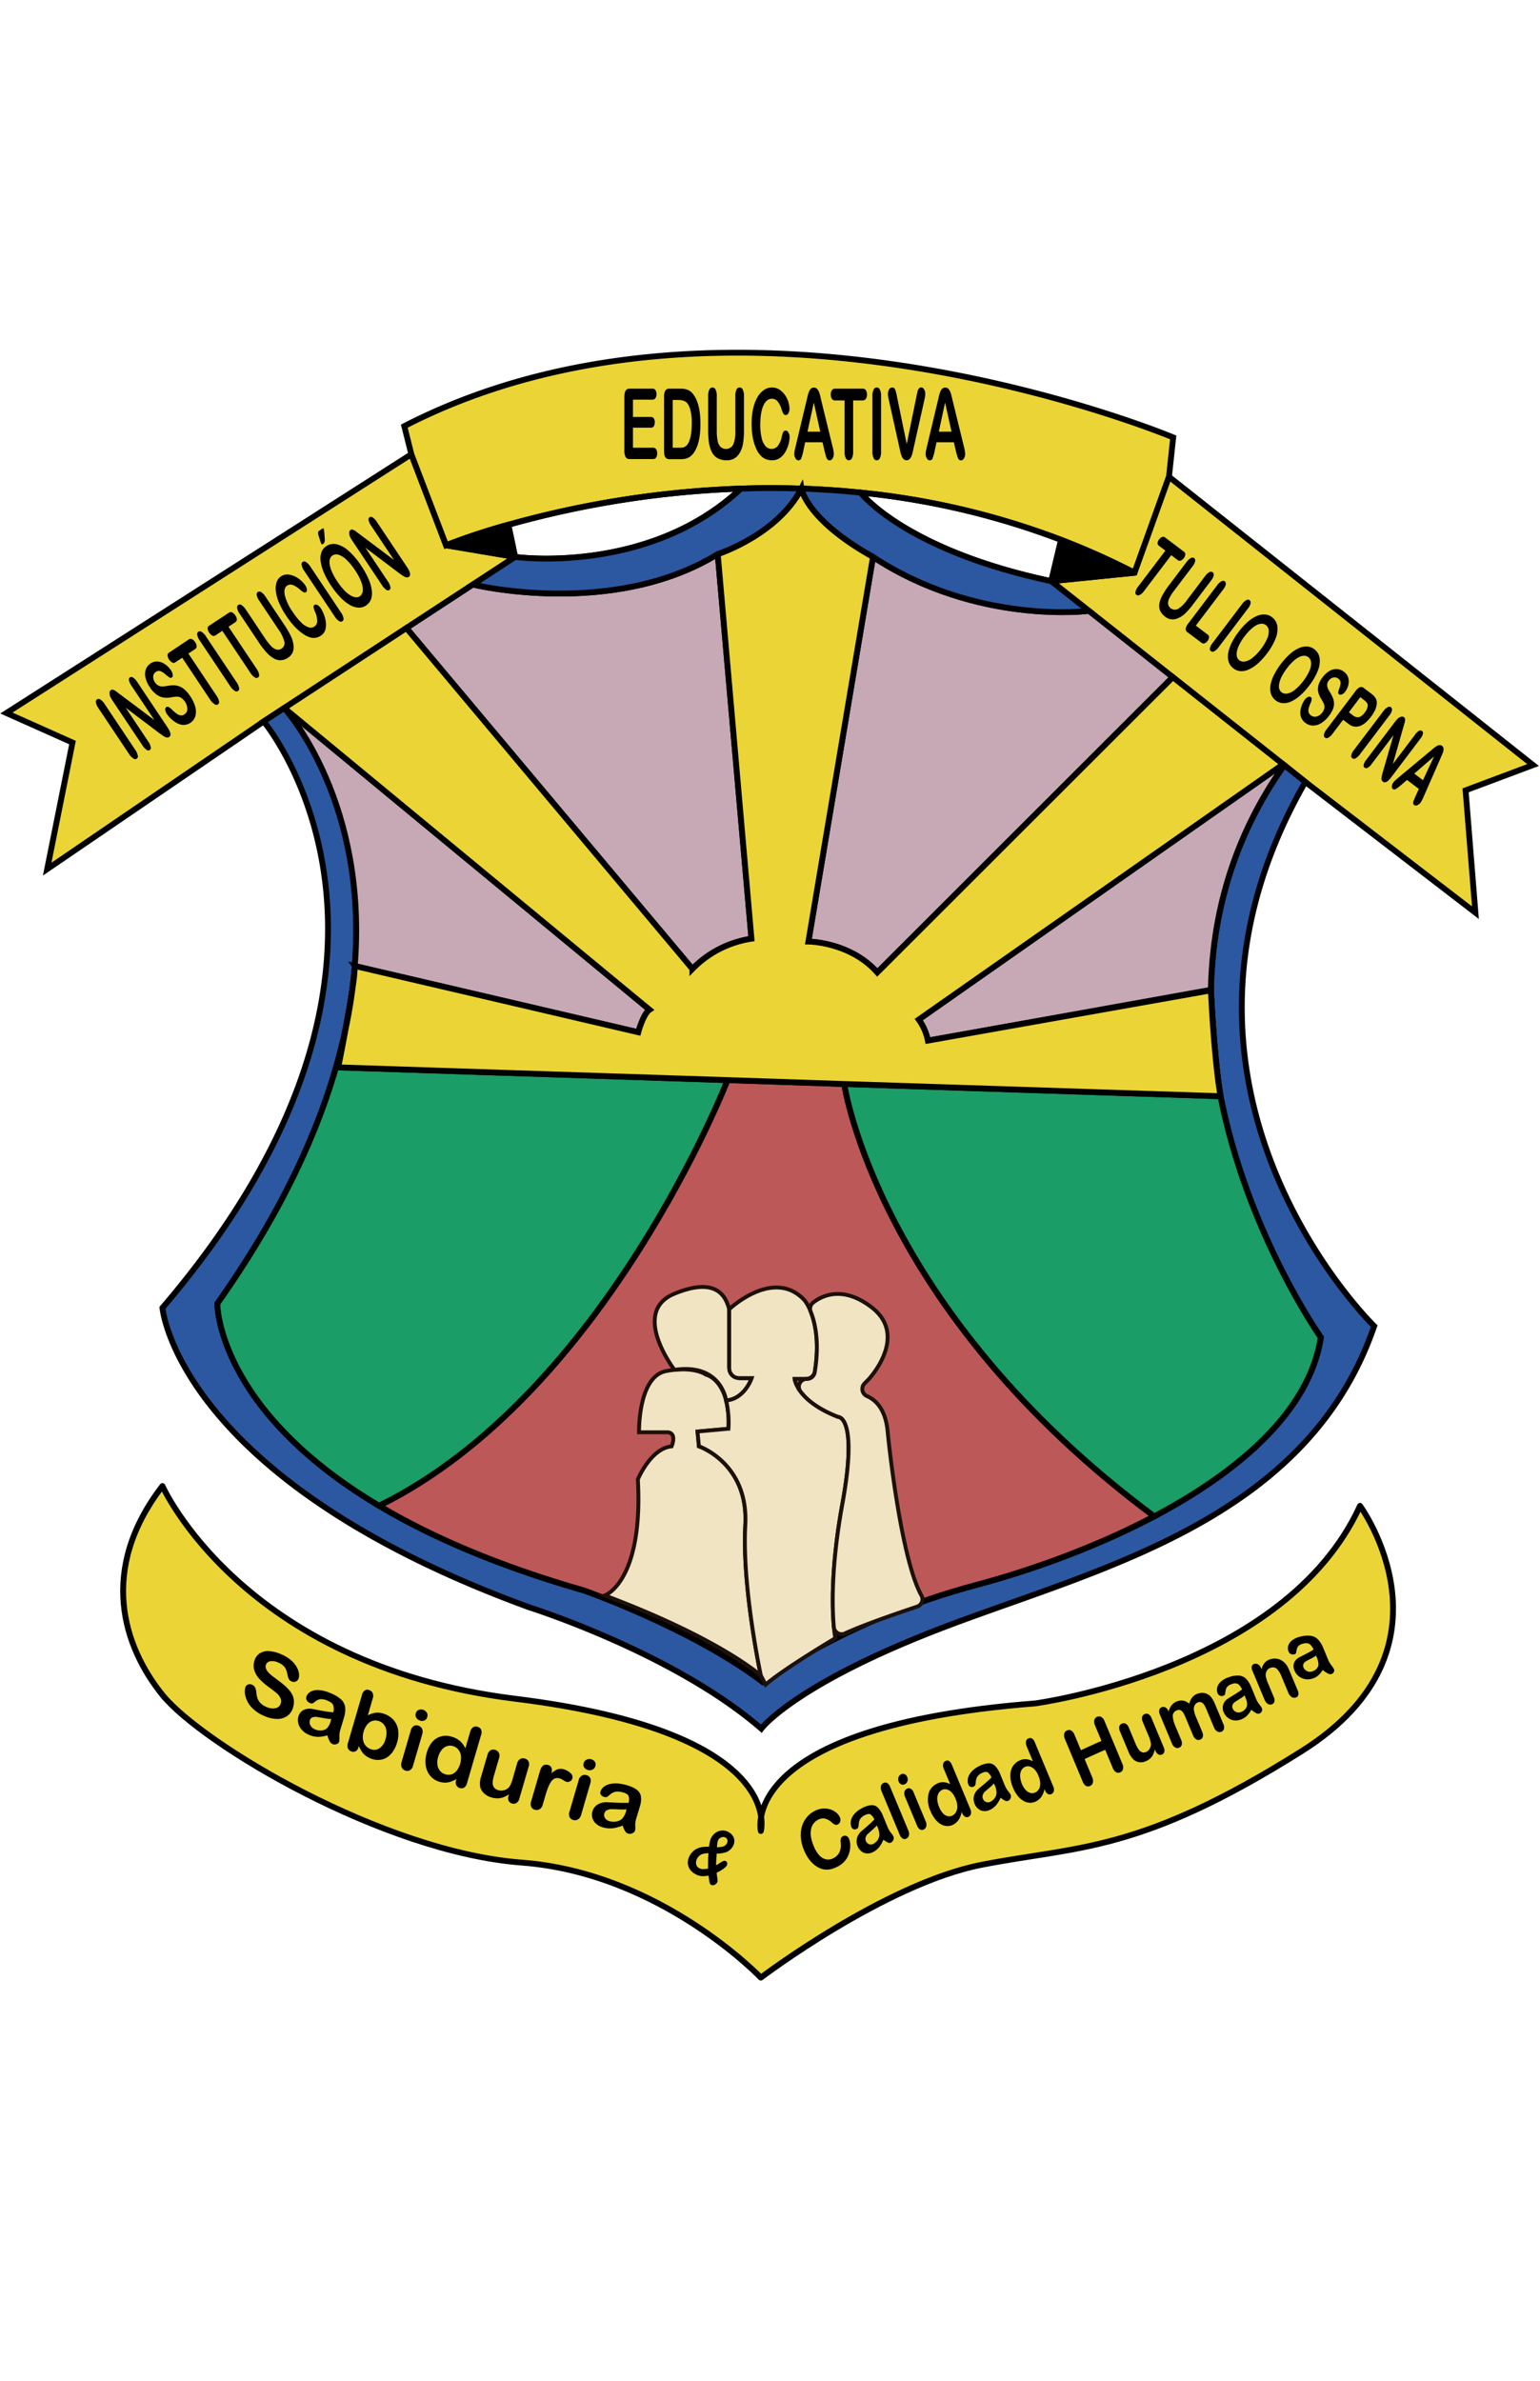 <svg id="Capa_1" data-name="Capa 1" xmlns="http://www.w3.org/2000/svg" viewBox="0 0 792 1224"><defs><style>.cls-1,.cls-9{fill:#ebd436;}.cls-1,.cls-2,.cls-3,.cls-4,.cls-5,.cls-6,.cls-7,.cls-9{stroke:#010001;stroke-width:3px;}.cls-1,.cls-4,.cls-5,.cls-6,.cls-7,.cls-8{stroke-miterlimit:10;}.cls-10,.cls-2{fill:#010001;}.cls-2,.cls-3,.cls-9{stroke-linecap:round;stroke-linejoin:round;}.cls-3{fill:none;}.cls-4{fill:#c7a9b6;}.cls-5{fill:#2b58a1;}.cls-6{fill:#1a9d66;}.cls-7{fill:#bd5858;}.cls-8{fill:#f0e4c2;stroke:#1c110a;stroke-width:2px;}</style></defs><title>Mesa de trabajo 1</title><polygon class="cls-1" points="264.91 286.33 243.22 300.53 209.01 322.9 146.18 364 135.6 370.92 24.27 446.83 37.28 381.76 3.29 366.58 211.51 233.56 229.4 280.36 264.91 286.33"/><path class="cls-1" d="M603.36,224.88l-2.17,20.24-17.72,49.34a378.46,378.46,0,0,0-37.76-16.92,400.64,400.64,0,0,0-103.17-24.29c-10.32-1.06-20.47-1.73-30.39-2.06h0c-10.63-.37-21-.35-31,0A506.82,506.82,0,0,0,261.44,269.8a321.25,321.25,0,0,0-32,10.56l-17.89-46.8-3.62-14.47C379.23,130.88,603.36,224.88,603.36,224.88Z"/><polygon class="cls-1" points="753.73 406.33 758.79 469.23 671.31 402 660.43 393.38 659.84 392.93 603.12 348.14 559.99 314.07 540.64 298.8 583.47 294.46 601.19 245.12 788.43 393.32 753.73 406.33"/><path class="cls-2" d="M583.47,294.46l-42.83,4.34,5.07-21.26A378.46,378.46,0,0,1,583.47,294.46Z"/><path class="cls-3" d="M545.71,277.54l-5.07,21.26c-74.55-15.83-97.41-44.66-98.1-45.55A400.64,400.64,0,0,1,545.71,277.54Z"/><path class="cls-2" d="M264.91,286.33l-35.51-6a321.25,321.25,0,0,1,32-10.56Z"/><path class="cls-3" d="M381.09,251.19c-47.62,44.72-116.18,35.14-116.18,35.14l-3.47-16.53A506.82,506.82,0,0,1,381.09,251.19Z"/><path class="cls-4" d="M386.47,482.61a53.56,53.56,0,0,0-30.36,15.55L209,322.9l34.21-22.37s71.75,17.55,125.9-15.66Z"/><path class="cls-4" d="M603.12,348.14,451.17,500c-13.84-15.72-35.42-15.89-35.42-15.89L449,286.33c53.51,35.16,111,27.74,111,27.74Z"/><path class="cls-5" d="M706.73,681.78c-34,99.06-139.52,124-218.69,153.82s-96.51,53.14-96.51,53.14c-45-39-119.29-62.36-119.29-62.36-181.1-66.15-188.7-154-188.7-154,154-180,52.06-301.48,52.06-301.48L146.18,364l.11.1c2.34,2.65,42.84,49.22,36.16,132.55a.09.09,0,0,1,0,.1c-.29,3.58-.66,7.25-1.13,11a.39.39,0,0,1,0,.15c-.05.43-.11.85-.18,1.28-.89,5.9-2.1,12.86-3.29,19.28a1,1,0,0,1-.05.24c-8.5,40.47-28.13,87.86-66,141.54,0,0-.41,54.18,83.24,103.94,26.09,15.55,60.41,30.66,105.45,43.55,0,0,55.59,19.52,91.77,47,0,0,42-31.82,109.94-49.89,28-7.46,61.32-19.34,91.48-35.26,43-22.76,79.71-53.75,85.65-92,0,0-37.71-53.24-51.57-124,0-.2-.07-.39-.11-.59-3.36-20.3-4.86-53.81-4.86-53.81.74-37.89,10.87-77.9,37.7-115.8L671.31,402C580.94,559.61,706.73,681.78,706.73,681.78Z"/><path class="cls-3" d="M181.12,509.16c-.8,6.22-1.91,12.67-3.29,19.28C179,522,180.23,515.06,181.12,509.16Z"/><path class="cls-3" d="M182.45,496.75a83.36,83.36,0,0,1-1.13,11C181.79,504,182.16,500.33,182.45,496.75Z"/><path class="cls-6" d="M374.18,555.31S311.47,716.88,195,774.16c-83.65-49.76-83.24-103.94-83.24-103.94,37.91-53.68,57.54-101.07,66-141.54-2,10.82-3.86,20.08-3.86,20.08Z"/><path class="cls-7" d="M593.62,779.56c-30.16,15.92-63.48,27.8-91.48,35.26-67.95,18.07-109.94,49.89-109.94,49.89-36.18-27.48-91.77-47-91.77-47-45-12.89-79.36-28-105.45-43.55,116.49-57.28,179.2-218.85,179.2-218.85l60,2S450.85,673.43,593.62,779.56Z"/><path class="cls-6" d="M679.27,687.57c-5.94,38.24-42.61,69.23-85.65,92C450.85,673.43,434.19,557.29,434.19,557.29l192.49,6.29v-.05l1,.05C641.56,634.33,679.27,687.57,679.27,687.57Z"/><path class="cls-3" d="M627.7,563.58l-1-.05c-3.25-19.13-4.56-50.79-4.69-54.22l.74-.13s1.5,33.51,4.86,53.81C627.63,563.19,627.68,563.38,627.7,563.58Z"/><path class="cls-4" d="M334.05,519.12c-3.25,2.16-5.79,11.58-5.79,11.58L182.45,496.65c6.68-83.33-33.82-129.9-36.16-132.55Z"/><path class="cls-4" d="M660.43,393.38c-26.83,37.9-37,77.91-37.7,115.8l-.74.13c0-.19,0-.3,0-.3L477.2,535a27.53,27.53,0,0,0-4.71-10.84L659.84,392.93Z"/><path class="cls-3" d="M627.59,563a255.8,255.8,0,0,1-4.86-53.81"/><path class="cls-5" d="M560,314.07s-57.47,7.42-111-27.74c-33.79-18.85-36.78-34.66-36.85-35.14,9.92.33,20.07,1,30.39,2.06.69.89,23.55,29.72,98.1,45.55Z"/><path class="cls-1" d="M627.59,563c0,.2.09.39.11.59l-1-.05-192.49-6.24-60-2-200.26-6.55s1.87-9.26,3.86-20.08a1,1,0,0,0,.05-.24c1.38-6.61,2.49-13.06,3.29-19.28.07-.43.13-.85.18-1.28a.39.39,0,0,0,0-.15,83.36,83.36,0,0,0,1.13-11,.09.09,0,0,0,0-.1L328.26,530.7s2.54-9.42,5.79-11.58l-187.76-155-.11-.1L209,322.9l147.1,175.26a53.56,53.56,0,0,1,30.36-15.55L369.12,284.87s30.71-9.91,43-33.68h0c.07.48,3.06,16.29,36.85,35.14L415.75,484.07s21.58.17,35.42,15.89l152-151.82,56.72,44.79L472.49,524.19A27.53,27.53,0,0,1,477.2,535L622,509.31l.74-.13S624.23,542.69,627.59,563Z"/><line class="cls-3" x1="412.13" y1="251.19" x2="412.13" y2="251.17"/><path class="cls-5" d="M412.11,251.19c-12.28,23.77-43,33.68-43,33.68-54.15,33.21-125.9,15.66-125.9,15.66l21.69-14.2s68.56,9.58,116.18-35.14C391.14,250.84,401.48,250.82,412.11,251.19Z"/><path class="cls-8" d="M391.29,861.45s-20.61-18.8-80.25-41.21c0,0,19.87-6.87,17-59.64,0,0,6.51-15.92,17.35-17,0,0,2.89-6.51-1.8-7.23H328.65s-.63-28.56,13.84-31.45c1.54-.3,3-.52,4.34-.67a2.85,2.85,0,0,1,.41,0c11.06-1.13,15.85,2.51,15.85,2.51s7.31,1.48,10.35,13.32a50.29,50.29,0,0,1,1.21,14.53L358.75,736l.72,7.59s25.66,8.67,23.86,40.49S391.29,861.45,391.29,861.45Z"/><path class="cls-8" d="M386.58,708.55s-3.53,10.71-13.14,11.49c0,0-2.37-19.13-26.2-15.83a2.85,2.85,0,0,0-.41,0s-22.78-29.69,0-39.08c21.32-8.81,26,1.3,27.69,6.31.35,1,.5,1.63.5,1.63V702.4a6.15,6.15,0,0,0,6.15,6.15Z"/><path class="cls-8" d="M433.21,773.24c-8.3,45.55-3.62,69-3.62,69s-26.83,15.92-35.83,23.86l-2.47-4.69s-9.76-45.54-8-77.36-23.86-40.49-23.86-40.49l-.72-7.59,15.9-1.44A50.29,50.29,0,0,0,373.44,720c9.61-.78,13.14-11.49,13.14-11.49H380.1a5.09,5.09,0,0,1-5.08-5.09V673.11s22.78-21.67,38.67-4.69a18.81,18.81,0,0,1,2.15,3.43c2.53,5,6.07,15.62,3.25,33.21a4.54,4.54,0,0,1-4.47,3.83h-6s1.08,11.22,22.4,19.52C431,728.41,441.52,727.7,433.21,773.24Z"/><path class="cls-8" d="M471.64,826c-8.92,3-26.93,9.09-37.1,13.78a4,4,0,0,1-5.7-3.32c-.87-9.57-1.53-30.8,4.37-63.17,8.31-45.54-2.17-44.83-2.17-44.83-10.87-4.23-16.48-9.23-19.37-13.1a4,4,0,0,1,3.29-6.42H415a4.07,4.07,0,0,0,4-3.43c2.52-15.33.23-25.44-2.08-31.16a4,4,0,0,1,1.3-4.7c4.5-3.51,15.07-8.85,29.78,2.25,19.89,15-1.43,37.41-1.43,37.41l-1.91,1.9a4.05,4.05,0,0,0,1.31,6.6c4.34,1.91,9.41,6.58,10.51,17.9,1.82,18.58,8.17,68.05,17.36,84.46A4,4,0,0,1,471.64,826Z"/><path class="cls-9" d="M83.54,764s40.89,92,181.37,109.35,126.38,68,126.38,68-12.84-53.68,141.15-65.6c0,0,128.51-17.16,167-101.57,0,0,53.69,73.37-29.82,126s-115,48.8-164.83,58.56-113.5,58-113.5,58S340,963,268.38,957.6,103.67,896.33,83.54,871.39,50.53,806.87,83.54,764Z"/><path class="cls-10" d="M66.26,387.5,50.72,364.23a7.87,7.87,0,0,1-1.37-3,1.59,1.59,0,0,1,.53-1.67,1.61,1.61,0,0,1,1.77.12,7.61,7.61,0,0,1,2.27,2.43l15.54,23.26a7.83,7.83,0,0,1,1.38,3,1.42,1.42,0,0,1-2.31,1.53A7.83,7.83,0,0,1,66.26,387.5Z"/><path class="cls-10" d="M61.63,356.89,79.39,370.2,67.66,352.63a7.81,7.81,0,0,1-1.32-2.83,1.46,1.46,0,0,1,.48-1.57,1.47,1.47,0,0,1,1.66.14,7.67,7.67,0,0,1,2.12,2.3l15.51,23.22q2.6,3.9.87,5a1.63,1.63,0,0,1-.93.29,2.57,2.57,0,0,1-1.13-.31,9,9,0,0,1-1.35-.8l-1.44-1-17.48-13.2,11.56,17.31A7.38,7.38,0,0,1,77.5,384a1.33,1.33,0,0,1-2.17,1.44,7.41,7.41,0,0,1-2.11-2.28L58,360.39A14.57,14.57,0,0,1,56.66,358a4.21,4.21,0,0,1-.32-1.94,1.61,1.61,0,0,1,.64-1.25,1.32,1.32,0,0,1,.91-.23,2.81,2.81,0,0,1,1,.34,10.1,10.1,0,0,1,1.24.84Z"/><path class="cls-10" d="M97.93,358.08a17.69,17.69,0,0,1,2.48,5.3,9.08,9.08,0,0,1,.07,4.79A6.38,6.38,0,0,1,93,372.55a10.91,10.91,0,0,1-3.87-2,14.49,14.49,0,0,1-3.25-3.41A4.85,4.85,0,0,1,85,365a1.44,1.44,0,0,1,.51-1.46,1.19,1.19,0,0,1,1.26,0,7.4,7.4,0,0,1,1.79,1.4,21.8,21.8,0,0,0,2.23,1.92,5,5,0,0,0,2,.9,2.73,2.73,0,0,0,2.07-.5,3.26,3.26,0,0,0,1.48-2.78,7.15,7.15,0,0,0-3.25-5.75,4.2,4.2,0,0,0-2.17-.57,16.91,16.91,0,0,0-2.71.32,13.16,13.16,0,0,1-4,.16,8.24,8.24,0,0,1-3.64-1.5,14.33,14.33,0,0,1-3.53-3.84,14.79,14.79,0,0,1-2.18-4.8,7.61,7.61,0,0,1,.11-4.28,6.1,6.1,0,0,1,2.48-3.13,5.57,5.57,0,0,1,3-1,6.83,6.83,0,0,1,3,.62A10.09,10.09,0,0,1,86,342.4a11.17,11.17,0,0,1,1.92,2.18,5.4,5.4,0,0,1,.89,2.19c.11.75,0,1.26-.44,1.53a1.08,1.08,0,0,1-1.17,0,10.36,10.36,0,0,1-1.75-1.27,11,11,0,0,0-2.77-1.92,2.58,2.58,0,0,0-2.56.36,2.83,2.83,0,0,0-1.32,2.35,4.76,4.76,0,0,0,.88,2.95A4.81,4.81,0,0,0,81,352.17a4,4,0,0,0,1.45.64,5.34,5.34,0,0,0,1.4.11c.42,0,1.1-.12,2-.25a19.18,19.18,0,0,1,3.27-.33,8.51,8.51,0,0,1,3,.49A9.05,9.05,0,0,1,95,354.58,17.59,17.59,0,0,1,97.93,358.08Z"/><path class="cls-10" d="M100.37,333.7,96.88,336l14.33,21.46a7.84,7.84,0,0,1,1.4,3,1.42,1.42,0,0,1-2.3,1.53A7.72,7.72,0,0,1,108,359.6L93.7,338.15l-3.48,2.33a1.58,1.58,0,0,1-1.67.13,5,5,0,0,1-2.39-3.6,1.61,1.61,0,0,1,.76-1.47l10.15-6.78a1.62,1.62,0,0,1,1.69-.14,4.18,4.18,0,0,1,1.6,1.53,4,4,0,0,1,.78,2.05A1.63,1.63,0,0,1,100.37,333.7Z"/><path class="cls-10" d="M118.35,352.71l-15.53-23.27a7.77,7.77,0,0,1-1.38-3,1.59,1.59,0,0,1,.53-1.67,1.61,1.61,0,0,1,1.77.12,7.61,7.61,0,0,1,2.27,2.43l15.54,23.26a7.68,7.68,0,0,1,1.38,3,1.42,1.42,0,0,1-2.31,1.53A7.83,7.83,0,0,1,118.35,352.71Z"/><path class="cls-10" d="M121,319.9l-3.48,2.32,14.33,21.46a7.79,7.79,0,0,1,1.39,3,1.56,1.56,0,0,1-.54,1.66,1.59,1.59,0,0,1-1.76-.13,7.84,7.84,0,0,1-2.28-2.45l-14.33-21.45-3.48,2.33a1.58,1.58,0,0,1-1.67.13,4.23,4.23,0,0,1-1.59-1.51,4.11,4.11,0,0,1-.79-2.09,1.61,1.61,0,0,1,.75-1.47L117.74,315a1.6,1.6,0,0,1,1.68-.14,4.18,4.18,0,0,1,1.6,1.53,4.07,4.07,0,0,1,.79,2A1.64,1.64,0,0,1,121,319.9Z"/><path class="cls-10" d="M132.86,329.91l-9.49-14.2a7.77,7.77,0,0,1-1.38-3,1.44,1.44,0,0,1,2.32-1.55,7.7,7.7,0,0,1,2.25,2.43l9.7,14.52a29.25,29.25,0,0,0,3.07,3.95,6.6,6.6,0,0,0,2.77,1.87,3.07,3.07,0,0,0,2.72-.49,3.25,3.25,0,0,0,1.4-3.63,19,19,0,0,0-3-6.17L133.44,309a8,8,0,0,1-1.4-3,1.56,1.56,0,0,1,.56-1.66,1.61,1.61,0,0,1,1.76.11,7.55,7.55,0,0,1,2.27,2.44l9.49,14.2a46.24,46.24,0,0,1,3.5,6,14.31,14.31,0,0,1,1.36,5,7.13,7.13,0,0,1-.55,3.51,6.17,6.17,0,0,1-2.21,2.47,7.52,7.52,0,0,1-3.62,1.35,6.53,6.53,0,0,1-3.66-.85,15,15,0,0,1-3.86-3.13A43.33,43.33,0,0,1,132.86,329.91Z"/><path class="cls-10" d="M164.93,312.66a17.16,17.16,0,0,1,2.65,7.3,9.12,9.12,0,0,1-.32,3.93A5.33,5.33,0,0,1,165,326.8a6.72,6.72,0,0,1-2.57,1.07,6.26,6.26,0,0,1-2.77-.14,11.51,11.51,0,0,1-3.18-1.44,23.09,23.09,0,0,1-3.15-2.4,31.13,31.13,0,0,1-3.11-3.24,44.33,44.33,0,0,1-3-4,40.87,40.87,0,0,1-3.71-6.76,21.81,21.81,0,0,1-1.63-5.88,10.44,10.44,0,0,1,.38-4.67,5.71,5.71,0,0,1,6.62-3.87,11.26,11.26,0,0,1,4.65,2,13.78,13.78,0,0,1,3.46,3.44,4.85,4.85,0,0,1,.82,2.08c.09.69,0,1.16-.41,1.41a1.21,1.21,0,0,1-1.28.07,11.7,11.7,0,0,1-1.94-1.42,11.66,11.66,0,0,0-3.66-2.3,3.07,3.07,0,0,0-2.81.3c-1.31.87-1.73,2.51-1.26,4.89a25.71,25.71,0,0,0,4.15,8.74,32.06,32.06,0,0,0,4.34,5.39,9.75,9.75,0,0,0,3.74,2.43,3.31,3.31,0,0,0,4.45-3.18,11.35,11.35,0,0,0-1.08-4.72,11.16,11.16,0,0,1-.76-2.24,1.21,1.21,0,0,1,.47-1.38,1.38,1.38,0,0,1,1.48.09A4.55,4.55,0,0,1,164.93,312.66Z"/><path class="cls-10" d="M172.06,316.84l-15.54-23.27a7.77,7.77,0,0,1-1.38-3,1.43,1.43,0,0,1,2.3-1.55,7.61,7.61,0,0,1,2.27,2.43l15.54,23.27a7.79,7.79,0,0,1,1.39,3,1.61,1.61,0,0,1-.56,1.69,1.59,1.59,0,0,1-1.75-.16A7.72,7.72,0,0,1,172.06,316.84Z"/><path class="cls-10" d="M167.8,280.79a6.73,6.73,0,0,1,5.46-.94,14.48,14.48,0,0,1,6.2,3.52,38.06,38.06,0,0,1,6.29,7.46,43.59,43.59,0,0,1,3.66,6.56,22.42,22.42,0,0,1,1.76,5.84,10.28,10.28,0,0,1-.33,4.77,6.65,6.65,0,0,1-6.64,4.39,10.29,10.29,0,0,1-4.54-1.53,22.42,22.42,0,0,1-4.75-3.9,43.72,43.72,0,0,1-4.63-5.85,40.7,40.7,0,0,1-3.65-6.6,22,22,0,0,1-1.72-5.84,10,10,0,0,1,.37-4.66A6.4,6.4,0,0,1,167.8,280.79ZM182.48,293a29.48,29.48,0,0,0-4.31-5.24,10.18,10.18,0,0,0-4-2.53,3.67,3.67,0,0,0-3.19.37,3.24,3.24,0,0,0-1.32,1.86,6.53,6.53,0,0,0-.09,2.89,16.08,16.08,0,0,0,1.28,3.92,32.19,32.19,0,0,0,2.66,4.72,34.74,34.74,0,0,0,3.38,4.33A16.1,16.1,0,0,0,180.1,306a6.8,6.8,0,0,0,2.76,1.06,3.22,3.22,0,0,0,2.21-.51,3.6,3.6,0,0,0,1.48-2.65,10.08,10.08,0,0,0-.73-4.64A29,29,0,0,0,182.48,293Zm-18.22-20.19,1.45-1q.54-.36.75-.06a8.13,8.13,0,0,1,.27,1.71c.11,1,.19,2,.25,3a8.52,8.52,0,0,1,0,1.83,2.31,2.31,0,0,1-.92,1.47.52.52,0,0,1-.8-.2,5.69,5.69,0,0,1-.51-1.37l-.65-2a7.72,7.72,0,0,1-.52-2.36A1.35,1.35,0,0,1,164.26,272.76Z"/><path class="cls-10" d="M184.87,274.58l17.76,13.31L190.9,270.32a7.81,7.81,0,0,1-1.32-2.83,1.32,1.32,0,0,1,2.14-1.43,7.54,7.54,0,0,1,2.12,2.3l15.51,23.22q2.6,3.9.88,5a1.67,1.67,0,0,1-.93.29,2.61,2.61,0,0,1-1.14-.31,10.09,10.09,0,0,1-1.35-.8c-.47-.34-.95-.68-1.43-1l-17.48-13.2,11.55,17.31a7.08,7.08,0,0,1,1.29,2.83,1.33,1.33,0,0,1-2.17,1.44,7.53,7.53,0,0,1-2.11-2.28l-15.21-22.78a14,14,0,0,1-1.35-2.39,4.19,4.19,0,0,1-.31-1.94,1.6,1.6,0,0,1,.63-1.25,1.34,1.34,0,0,1,.92-.23,2.83,2.83,0,0,1,1,.34,9.39,9.39,0,0,1,1.24.84Z"/><path class="cls-10" d="M335.53,205.48h-10v8.88h9.2a1.72,1.72,0,0,1,1.52.76,3.54,3.54,0,0,1,.5,2,3.8,3.8,0,0,1-.49,2,1.68,1.68,0,0,1-1.53.77h-9.2v10.3h10.34a1.77,1.77,0,0,1,1.57.8,3.79,3.79,0,0,1,.53,2.14,3.71,3.71,0,0,1-.53,2.09,1.77,1.77,0,0,1-1.57.8H323.82a2.24,2.24,0,0,1-2.08-1.06,6.93,6.93,0,0,1-.64-3.44V204.31a9.71,9.71,0,0,1,.28-2.58,2.68,2.68,0,0,1,.89-1.45,2.48,2.48,0,0,1,1.55-.46h11.71a1.76,1.76,0,0,1,1.58.78,3.67,3.67,0,0,1,.52,2,3.72,3.72,0,0,1-.52,2.06A1.76,1.76,0,0,1,335.53,205.48Z"/><path class="cls-10" d="M344.26,199.82H350a9.77,9.77,0,0,1,3.87.69,7,7,0,0,1,2.93,2.6q3.42,4.83,3.42,14.71a47.06,47.06,0,0,1-.34,6,26.39,26.39,0,0,1-1.06,4.85,16.48,16.48,0,0,1-1.84,3.87,8.76,8.76,0,0,1-1.93,2.1,6.76,6.76,0,0,1-2.25,1.11,10.66,10.66,0,0,1-2.71.32h-5.78a2.44,2.44,0,0,1-1.82-.61,3,3,0,0,1-.8-1.7,16.92,16.92,0,0,1-.19-2.85V204.31a6.89,6.89,0,0,1,.64-3.43A2.26,2.26,0,0,1,344.26,199.82Zm1.72,5.8v24.57h3.36a11.14,11.14,0,0,0,1.73-.1,3.67,3.67,0,0,0,1.3-.49,3.85,3.85,0,0,0,1.17-1.11q2.22-3.12,2.22-10.72a24.79,24.79,0,0,0-1-8c-.66-1.78-1.46-2.91-2.42-3.4a7.62,7.62,0,0,0-3.46-.73Z"/><path class="cls-10" d="M364.19,221.06V203.65a7.15,7.15,0,0,1,.61-3.34,1.79,1.79,0,0,1,1.59-1.11,1.82,1.82,0,0,1,1.63,1.11,7.15,7.15,0,0,1,.61,3.34v17.8a26.51,26.51,0,0,0,.41,5.07,6.29,6.29,0,0,0,1.46,3.16,4.19,4.19,0,0,0,6.6-1.16,16.93,16.93,0,0,0,1.08-6.92V203.65a7.27,7.27,0,0,1,.59-3.35,1.8,1.8,0,0,1,1.6-1.1,1.84,1.84,0,0,1,1.62,1.1,7,7,0,0,1,.62,3.35v17.41a41.12,41.12,0,0,1-.5,7.08,13.23,13.23,0,0,1-1.89,5,7.57,7.57,0,0,1-2.78,2.67,7.77,7.77,0,0,1-3.7.84,9.73,9.73,0,0,1-4.35-.91,7.16,7.16,0,0,1-3-2.79,14.14,14.14,0,0,1-1.69-4.84A39.6,39.6,0,0,1,364.19,221.06Z"/><path class="cls-10" d="M406.07,224.59a15.29,15.29,0,0,1-.51,3.74,16.1,16.1,0,0,1-1.63,3.95,9.53,9.53,0,0,1-2.82,3.15,6.83,6.83,0,0,1-4,1.21,8.84,8.84,0,0,1-3.16-.55,7.31,7.31,0,0,1-2.57-1.69,11.5,11.5,0,0,1-2.13-3,21.87,21.87,0,0,1-1.48-3.82,29.11,29.11,0,0,1-.92-4.5,39.21,39.21,0,0,1-.31-5.09,36.45,36.45,0,0,1,.77-7.83,20.69,20.69,0,0,1,2.21-5.91,10.91,10.91,0,0,1,3.36-3.74A7.24,7.24,0,0,1,397,199.2a7.12,7.12,0,0,1,4.73,1.76,11.51,11.51,0,0,1,3.19,4.33,12.54,12.54,0,0,1,1.1,4.88,4.45,4.45,0,0,1-.54,2.22,1.54,1.54,0,0,1-1.3,1,1.41,1.41,0,0,1-1.27-.66,10.59,10.59,0,0,1-.95-2.3,11.49,11.49,0,0,0-2-4A3.73,3.73,0,0,0,397,205q-2.75,0-4.36,3.43T391,218.22a28.8,28.8,0,0,0,.72,7,9.42,9.42,0,0,0,2,4.19,4.12,4.12,0,0,0,3.08,1.38,4.06,4.06,0,0,0,3.23-1.57,10.76,10.76,0,0,0,2-4.6,10.43,10.43,0,0,1,.7-2.34,1.4,1.4,0,0,1,1.34-.9,1.63,1.63,0,0,1,1.36.91A4.24,4.24,0,0,1,406.07,224.59Z"/><path class="cls-10" d="M424.08,231.92,423,227.38h-8.91l-1,4.64a21.83,21.83,0,0,1-1.05,3.66,1.47,1.47,0,0,1-1.42,1,1.81,1.81,0,0,1-1.48-1,4.24,4.24,0,0,1-.64-2.29,8.09,8.09,0,0,1,.15-1.53c.1-.53.26-1.26.49-2.2l5.61-23.51q.24-1,.57-2.43a17.91,17.91,0,0,1,.72-2.36,4.28,4.28,0,0,1,1-1.52,2.17,2.17,0,0,1,1.53-.58,2.22,2.22,0,0,1,1.55.58,4.43,4.43,0,0,1,1,1.5,13.64,13.64,0,0,1,.64,2c.17.7.4,1.63.67,2.8l5.72,23.36a17.9,17.9,0,0,1,.67,3.88,4.41,4.41,0,0,1-.63,2.31,1.83,1.83,0,0,1-1.53,1,1.4,1.4,0,0,1-.9-.31,2.51,2.51,0,0,1-.63-.84,10.72,10.72,0,0,1-.55-1.63C424.38,233.12,424.22,232.48,424.08,231.92Zm-8.79-10h6.55l-3.31-14.94Z"/><path class="cls-10" d="M443.6,205.87h-4.84v26.3a7.18,7.18,0,0,1-.61,3.37,1.82,1.82,0,0,1-1.58,1.1,1.84,1.84,0,0,1-1.61-1.12,7.12,7.12,0,0,1-.62-3.35v-26.3H429.5a1.9,1.9,0,0,1-1.69-.83,3.85,3.85,0,0,1-.55-2.18,3.8,3.8,0,0,1,.57-2.22,1.91,1.91,0,0,1,1.67-.82h14.1a1.93,1.93,0,0,1,1.72.84,3.92,3.92,0,0,1,.56,2.2,3.77,3.77,0,0,1-.57,2.18A1.94,1.94,0,0,1,443.6,205.87Z"/><path class="cls-10" d="M448.68,232.17V203.65a7.13,7.13,0,0,1,.62-3.34,1.8,1.8,0,0,1,1.58-1.11,1.84,1.84,0,0,1,1.62,1.1,7,7,0,0,1,.62,3.35v28.52a7,7,0,0,1-.62,3.35,1.7,1.7,0,0,1-3.2,0A7.13,7.13,0,0,1,448.68,232.17Z"/><path class="cls-10" d="M461.32,204l5,24.27,5-24.44c.26-1.29.45-2.18.58-2.68a3.81,3.81,0,0,1,.65-1.36,1.43,1.43,0,0,1,1.22-.61,1.49,1.49,0,0,1,1.05.47,3.24,3.24,0,0,1,.77,1.25,4.76,4.76,0,0,1,.27,1.57,8.31,8.31,0,0,1-.09,1.17c-.06.42-.13.83-.22,1.24s-.18.81-.27,1.24l-5.3,23.66q-.29,1.35-.57,2.58a14.35,14.35,0,0,1-.66,2.14,4.27,4.27,0,0,1-1,1.52,2.11,2.11,0,0,1-1.52.6,2.15,2.15,0,0,1-1.52-.59,4.2,4.2,0,0,1-1-1.53,15.44,15.44,0,0,1-.66-2.16c-.19-.8-.38-1.66-.57-2.56l-5.21-23.46c-.09-.43-.19-.85-.28-1.26s-.17-.86-.24-1.33a10.27,10.27,0,0,1-.1-1.21,4.43,4.43,0,0,1,.62-2.3,1.77,1.77,0,0,1,1.53-1,1.65,1.65,0,0,1,1.61,1.15A21.12,21.12,0,0,1,461.32,204Z"/><path class="cls-10" d="M491.6,231.92l-1.05-4.54h-8.91l-1,4.64a21.83,21.83,0,0,1-1.05,3.66,1.47,1.47,0,0,1-1.42,1,1.81,1.81,0,0,1-1.48-1,4.24,4.24,0,0,1-.64-2.29,8.09,8.09,0,0,1,.15-1.53c.1-.53.27-1.26.49-2.2l5.61-23.51q.24-1,.57-2.43a17.91,17.91,0,0,1,.72-2.36,4.28,4.28,0,0,1,1-1.52,2.17,2.17,0,0,1,1.53-.58,2.2,2.2,0,0,1,1.55.58,4.29,4.29,0,0,1,1,1.5,13.64,13.64,0,0,1,.64,2c.18.7.4,1.63.67,2.8l5.72,23.36a17.9,17.9,0,0,1,.67,3.88,4.41,4.41,0,0,1-.63,2.31,1.83,1.83,0,0,1-1.53,1,1.4,1.4,0,0,1-.9-.31,2.51,2.51,0,0,1-.63-.84,9.87,9.87,0,0,1-.54-1.63C491.9,233.12,491.73,232.48,491.6,231.92Zm-8.79-10h6.54l-3.3-14.94Z"/><path class="cls-10" d="M605.66,287.93l-3.31-2.5-14,18.45a6.43,6.43,0,0,1-2.2,2,1.44,1.44,0,0,1-2.17-1.65,6.29,6.29,0,0,1,1.36-2.68l14-18.45-3.3-2.5a1.59,1.59,0,0,1-.71-1.45,3.45,3.45,0,0,1,.78-1.82,3.38,3.38,0,0,1,1.57-1.26,1.59,1.59,0,0,1,1.57.29l9.63,7.28a1.65,1.65,0,0,1,.72,1.48,4.07,4.07,0,0,1-2.33,3.07A1.64,1.64,0,0,1,605.66,287.93Z"/><path class="cls-10" d="M601,301.13l9.25-12.21a6.48,6.48,0,0,1,2.18-2,1.55,1.55,0,0,1,1.68,0,1.59,1.59,0,0,1,.53,1.63,6.52,6.52,0,0,1-1.36,2.65l-9.46,12.49a23.91,23.91,0,0,0-2.41,3.77,5.66,5.66,0,0,0-.69,3,3.55,3.55,0,0,0,5.13,2.6,15.56,15.56,0,0,0,4.41-4.3l9.53-12.6a6.63,6.63,0,0,1,2.19-2,1.51,1.51,0,0,1,1.67.06,1.58,1.58,0,0,1,.53,1.61,6.35,6.35,0,0,1-1.36,2.66l-9.24,12.22a39.39,39.39,0,0,1-4.11,4.71,11.76,11.76,0,0,1-3.94,2.52,6.06,6.06,0,0,1-6.29-.89,8.22,8.22,0,0,1-2.49-2.88,6.16,6.16,0,0,1-.54-3.49,12.64,12.64,0,0,1,1.42-4.27A36.52,36.52,0,0,1,601,301.13Z"/><path class="cls-10" d="M629,303.16l-14,18.48,6.14,4.65a1.57,1.57,0,0,1,.66,1.46,4,4,0,0,1-2.29,3,1.61,1.61,0,0,1-1.57-.27L610.65,325a1.89,1.89,0,0,1-.86-1.82,6.2,6.2,0,0,1,1.39-2.74L626,300.86a6.55,6.55,0,0,1,2.19-2,1.53,1.53,0,0,1,1.67,0,1.59,1.59,0,0,1,.53,1.61A6.32,6.32,0,0,1,629,303.16Z"/><path class="cls-10" d="M623.63,330.56l15.15-20a6.45,6.45,0,0,1,2.19-2,1.53,1.53,0,0,1,1.67,0,1.57,1.57,0,0,1,.52,1.61,6.31,6.31,0,0,1-1.35,2.66l-15.15,20a6.37,6.37,0,0,1-2.21,2,1.44,1.44,0,0,1-2.17-1.66A6.29,6.29,0,0,1,623.63,330.56Z"/><path class="cls-10" d="M654.13,317.27a6.94,6.94,0,0,1,2.78,4.62,12.66,12.66,0,0,1-.93,6.47,31.52,31.52,0,0,1-4.39,7.59,35.55,35.55,0,0,1-4.52,5,18.82,18.82,0,0,1-4.57,3.11,9.16,9.16,0,0,1-4.35,1,7.07,7.07,0,0,1-6.25-4.77,9.41,9.41,0,0,1-.27-4.46,18.94,18.94,0,0,1,1.79-5.28,34.72,34.72,0,0,1,3.55-5.67,34,34,0,0,1,4.56-5,18.43,18.43,0,0,1,4.58-3.07,9.24,9.24,0,0,1,4.27-.9A6.63,6.63,0,0,1,654.13,317.27Zm-5.59,16.32a24.38,24.38,0,0,0,3.13-5.24,8.78,8.78,0,0,0,.83-4.24,3.81,3.81,0,0,0-1.46-2.75,3.43,3.43,0,0,0-2.12-.69,5.9,5.9,0,0,0-2.61.68,13.63,13.63,0,0,0-3,2.17,27,27,0,0,0-3.25,3.63,27.36,27.36,0,0,0-2.64,4.16,13.32,13.32,0,0,0-1.29,3.59,6.08,6.08,0,0,0,0,2.74,3.41,3.41,0,0,0,1.23,1.83,3.7,3.7,0,0,0,2.89.63,8.76,8.76,0,0,0,3.86-1.87A24.26,24.26,0,0,0,648.54,333.59Z"/><path class="cls-10" d="M675.89,333.74a7,7,0,0,1,2.78,4.63,12.64,12.64,0,0,1-.93,6.46,31.52,31.52,0,0,1-4.39,7.59,35.64,35.64,0,0,1-4.53,5,18.87,18.87,0,0,1-4.56,3.11,9.26,9.26,0,0,1-4.35,1,7.1,7.1,0,0,1-6.26-4.77,9.54,9.54,0,0,1-.26-4.46,18.89,18.89,0,0,1,1.79-5.27,37.29,37.29,0,0,1,8.11-10.68,18.43,18.43,0,0,1,4.58-3.07,9.24,9.24,0,0,1,4.27-.9A6.78,6.78,0,0,1,675.89,333.74Zm-5.59,16.32a24.34,24.34,0,0,0,3.13-5.23,8.8,8.8,0,0,0,.83-4.24,3.79,3.79,0,0,0-1.47-2.76,3.38,3.38,0,0,0-2.11-.69,5.92,5.92,0,0,0-2.61.69,13.55,13.55,0,0,0-3,2.16,27,27,0,0,0-3.25,3.63,27.86,27.86,0,0,0-2.64,4.16,13.44,13.44,0,0,0-1.29,3.59,6.08,6.08,0,0,0,0,2.74,3.44,3.44,0,0,0,1.23,1.84,3.78,3.78,0,0,0,2.89.63,8.83,8.83,0,0,0,3.85-1.88A23.69,23.69,0,0,0,670.3,350.06Z"/><path class="cls-10" d="M683.42,368.09a14.41,14.41,0,0,1-3.83,3.61,8,8,0,0,1-4.22,1.33,6.4,6.4,0,0,1-4-1.38,6.23,6.23,0,0,1-2.57-4.18,9.26,9.26,0,0,1,.41-4,11.74,11.74,0,0,1,1.87-3.8,3.88,3.88,0,0,1,1.6-1.32,1.39,1.39,0,0,1,1.47.07,1.21,1.21,0,0,1,.42,1.14,6.31,6.31,0,0,1-.6,2,17.61,17.61,0,0,0-.92,2.49,4.34,4.34,0,0,0-.08,2,2.88,2.88,0,0,0,1.18,1.72,3.31,3.31,0,0,0,3,.59,5.22,5.22,0,0,0,2.86-2,5.14,5.14,0,0,0,1.1-2.39,4.08,4.08,0,0,0-.26-2.1,17.73,17.73,0,0,0-1.26-2.34A13.42,13.42,0,0,1,678,356a7.38,7.38,0,0,1,.05-3.64,11.6,11.6,0,0,1,2.15-4.16,12.21,12.21,0,0,1,3.49-3.22,6.91,6.91,0,0,1,3.84-1,6.44,6.44,0,0,1,3.66,1.4,5.89,5.89,0,0,1,1.95,2.38,6.53,6.53,0,0,1,.5,2.8,8.92,8.92,0,0,1-.56,2.76,9.18,9.18,0,0,1-1.26,2.29,4.38,4.38,0,0,1-1.63,1.36,1.39,1.39,0,0,1-1.51,0,1.09,1.09,0,0,1-.46-1,8.47,8.47,0,0,1,.51-1.89,9.55,9.55,0,0,0,.72-3,2.63,2.63,0,0,0-1.23-2.19,2.92,2.92,0,0,0-2.55-.56,4,4,0,0,0-2.31,1.56,4.09,4.09,0,0,0-.76,1.5,3.65,3.65,0,0,0,0,1.47,4.69,4.69,0,0,0,.39,1.28c.18.37.5.95,1,1.75a20.64,20.64,0,0,1,1.45,2.84,8.23,8.23,0,0,1,.63,2.8,7.86,7.86,0,0,1-.54,3A14,14,0,0,1,683.42,368.09Z"/><path class="cls-10" d="M693.51,372.16l-2.77-2.1-5.44,7.19a6.36,6.36,0,0,1-2.2,2,1.44,1.44,0,0,1-2.19-1.64,6.35,6.35,0,0,1,1.33-2.63l14.82-19.58a6.1,6.1,0,0,1,2.3-2.08,2,2,0,0,1,2,.38l3.88,2.94a7.78,7.78,0,0,1,2.31,2.46,4.89,4.89,0,0,1,.5,2.64,9.64,9.64,0,0,1-.85,3.23,17.53,17.53,0,0,1-2.13,3.53c-2,2.59-3.91,4.19-5.86,4.82A6,6,0,0,1,693.51,372.16Zm8.08-12.2-2-1.54-5.87,7.76,2,1.54a4.6,4.6,0,0,0,2.08,1,3.11,3.11,0,0,0,2-.41,7.34,7.34,0,0,0,2.09-2,7,7,0,0,0,1.49-3.17C703.56,362,703,361,701.59,360Z"/><path class="cls-10" d="M696.32,385.59l15.15-20a6.27,6.27,0,0,1,2.19-2,1.53,1.53,0,0,1,1.67,0,1.57,1.57,0,0,1,.52,1.61,6.43,6.43,0,0,1-1.35,2.66l-15.15,20a6.47,6.47,0,0,1-2.21,2,1.44,1.44,0,0,1-2.17-1.66A6.29,6.29,0,0,1,696.32,385.59Z"/><path class="cls-10" d="M721.85,373.39l-5.51,19.38,11.44-15.11a6.33,6.33,0,0,1,2-1.93,1.35,1.35,0,0,1,2,1.54,6.3,6.3,0,0,1-1.3,2.5l-15.12,20c-1.69,2.23-3.07,2.93-4.16,2.11a1.71,1.71,0,0,1-.58-.76,2.43,2.43,0,0,1-.14-1.09,8.1,8.1,0,0,1,.24-1.42c.13-.51.27-1,.41-1.55l5.52-19.1-11.27,14.88a5.93,5.93,0,0,1-2.06,1.9,1.35,1.35,0,0,1-2-1.56,6.06,6.06,0,0,1,1.27-2.48l14.83-19.6a11.34,11.34,0,0,1,1.65-1.83,3.75,3.75,0,0,1,1.6-.79,1.67,1.67,0,0,1,1.35.24,1.4,1.4,0,0,1,.52.76,2.65,2.65,0,0,1,.06,1,9.86,9.86,0,0,1-.3,1.33Z"/><path class="cls-10" d="M728,409.32l1.7-3.73-6.08-4.6-3.18,2.71a20.79,20.79,0,0,1-2.66,2,1.26,1.26,0,0,1-1.47-.07,1.55,1.55,0,0,1-.48-1.47,3.77,3.77,0,0,1,.79-1.95,7,7,0,0,1,.91-1q.53-.48,1.5-1.29l16.31-13.6,1.69-1.41a14,14,0,0,1,1.74-1.28,3.73,3.73,0,0,1,1.49-.55,1.81,1.81,0,0,1,1.35.38,1.85,1.85,0,0,1,.75,1.21,3.72,3.72,0,0,1-.11,1.57,12.86,12.86,0,0,1-.6,1.7c-.26.59-.6,1.36-1,2.31l-8.5,19.35a16.44,16.44,0,0,1-1.6,3.07,3.93,3.93,0,0,1-1.66,1.29,1.55,1.55,0,0,1-1.6-.06,1.12,1.12,0,0,1-.45-.68,2,2,0,0,1,0-.91,8.35,8.35,0,0,1,.49-1.43Zm-.66-11.59,4.47,3.38,5.68-12.19Z"/><path class="cls-10" d="M150.76,877.75a8.13,8.13,0,0,1-2.89,4.35,8.57,8.57,0,0,1-5.22,1.64,16.51,16.51,0,0,1-6.93-1.62,18.27,18.27,0,0,1-7-5.08,13,13,0,0,1-2.43-4.83,8.48,8.48,0,0,1-.14-4.58,2.29,2.29,0,0,1,1.34-1.56,2.64,2.64,0,0,1,2.22.12,3.06,3.06,0,0,1,1.48,1.38,6.36,6.36,0,0,1,.62,2.38,15,15,0,0,0,.55,3,6.7,6.7,0,0,0,1.44,2.47,8.73,8.73,0,0,0,3.06,2.08,7.51,7.51,0,0,0,4.87.7,3.4,3.4,0,0,0,2.66-2.44,3.81,3.81,0,0,0-.22-2.86,7.68,7.68,0,0,0-2-2.5c-.88-.77-2.1-1.7-3.63-2.81a34.72,34.72,0,0,1-5-4.29,11.77,11.77,0,0,1-2.7-4.42,8.26,8.26,0,0,1,0-5,6.77,6.77,0,0,1,2.68-3.83,7.8,7.8,0,0,1,4.86-1.18,18.39,18.39,0,0,1,6.46,1.72,19.19,19.19,0,0,1,4.69,2.84,13.75,13.75,0,0,1,2.89,3.34,9.56,9.56,0,0,1,1.29,3.27,6.26,6.26,0,0,1-.09,2.75,2.6,2.6,0,0,1-1.37,1.64,2.47,2.47,0,0,1-2.22.05,2.76,2.76,0,0,1-1.47-1.24,8.18,8.18,0,0,1-.71-2.25,10.43,10.43,0,0,0-1.22-3.57,7.48,7.48,0,0,0-3.49-2.64,6.85,6.85,0,0,0-4.19-.68,2.65,2.65,0,0,0-2.21,1.85,2.94,2.94,0,0,0,0,1.81,5.66,5.66,0,0,0,1.05,1.77,11.32,11.32,0,0,0,1.56,1.54c.54.45,1.46,1.18,2.74,2.12,1.59,1.17,3.05,2.29,4.32,3.39a18.6,18.6,0,0,1,3.07,3.31,8.67,8.67,0,0,1,1.24,7.87Z"/><path class="cls-10" d="M168.38,892.16a16.83,16.83,0,0,1-4.76.79,12,12,0,0,1-4.62-1,9.88,9.88,0,0,1-3.65-2.46,7.93,7.93,0,0,1-1.9-3.4,6.59,6.59,0,0,1,0-3.58,5.2,5.2,0,0,1,2.65-3.35,7.31,7.31,0,0,1,4.76-.51l2.89.55c1.54.3,2.86.53,4,.7s2.32.32,3.64.45a6.35,6.35,0,0,0,0-3.65c-.34-.92-1.36-1.71-3.07-2.4a7.59,7.59,0,0,0-3.49-.72,4.83,4.83,0,0,0-2.43,1,14.24,14.24,0,0,1-1.59,1.13c-.29.17-.79.11-1.51-.19a3,3,0,0,1-1.5-1.31,2.27,2.27,0,0,1-.25-1.86,4.35,4.35,0,0,1,1.93-2.46,7.18,7.18,0,0,1,4-1,16.71,16.71,0,0,1,6,1.39,19.19,19.19,0,0,1,5.74,3.25,6.65,6.65,0,0,1,2.28,4,12.83,12.83,0,0,1-.58,5.41c-.39,1.33-.72,2.46-1,3.39l-.94,3.08a12,12,0,0,0-.43,3.54,10.65,10.65,0,0,1-.11,2.45,1.93,1.93,0,0,1-1.3,1.26,2.85,2.85,0,0,1-2.11,0,3.13,3.13,0,0,1-1.53-1.51A14.67,14.67,0,0,1,168.38,892.16Zm2-8.36a28.87,28.87,0,0,1-4-.5c-1.72-.3-2.91-.5-3.58-.6a4.57,4.57,0,0,0-2.05.22,2.2,2.2,0,0,0-1.41,1.6,3.31,3.31,0,0,0,.35,2.6,4.49,4.49,0,0,0,2.34,2,7.09,7.09,0,0,0,3.38.53,4.71,4.71,0,0,0,2.69-1.06,8.29,8.29,0,0,0,2-3.93Z"/><path class="cls-10" d="M191.7,873.19l-2.53,8.67a13.16,13.16,0,0,1,4.1-1.31,9.49,9.49,0,0,1,4.49.65,11,11,0,0,1,4.72,3.16,10.07,10.07,0,0,1,2.27,5.08,14.77,14.77,0,0,1-.54,6.46,16,16,0,0,1-2.06,4.49,10.93,10.93,0,0,1-3.05,3.05,8.62,8.62,0,0,1-3.84,1.34,9.62,9.62,0,0,1-4.28-.58,10.6,10.6,0,0,1-2.45-1.23,8.65,8.65,0,0,1-1.78-1.55,10.42,10.42,0,0,1-1.11-1.57c-.29-.51-.65-1.24-1.08-2.2-.06.23-.1.34-.16.56a3.22,3.22,0,0,1-1.5,2.13,2.64,2.64,0,0,1-2.24.08,2.92,2.92,0,0,1-1.73-1.56,3.87,3.87,0,0,1,0-2.7l7.23-24.77a3.9,3.9,0,0,1,1.47-2.34,2.45,2.45,0,0,1,2.25-.14,3,3,0,0,1,1.83,1.62A3.88,3.88,0,0,1,191.7,873.19Zm-4.64,17a8.32,8.32,0,0,0,.07,5.79,6,6,0,0,0,3.65,3.34,4.84,4.84,0,0,0,4.34-.49,7.76,7.76,0,0,0,3.15-4.77,10.82,10.82,0,0,0,.47-4.1,6.44,6.44,0,0,0-1.16-3.17,5.7,5.7,0,0,0-5.81-2.11,5.58,5.58,0,0,0-2.8,1.81A9.44,9.44,0,0,0,187.06,890.15Z"/><path class="cls-10" d="M216,884.58a3.44,3.44,0,0,1-1.89-1.44,2.79,2.79,0,0,1-.27-2.35,2.52,2.52,0,0,1,1.48-1.68,3.15,3.15,0,0,1,2.3-.08,3.5,3.5,0,0,1,1.82,1.39,2.68,2.68,0,0,1,.28,2.35,2.51,2.51,0,0,1-1.46,1.76A3.09,3.09,0,0,1,216,884.58Zm1.2,6.84c-1.92,6.56-2.87,9.84-4.79,16.39a3.56,3.56,0,0,1-1.59,2.3,2.91,2.91,0,0,1-2.39.16,3,3,0,0,1-1.83-1.61,3.89,3.89,0,0,1-.06-2.83l4.73-16.23a3.58,3.58,0,0,1,1.55-2.26,2.84,2.84,0,0,1,2.35-.14,3.17,3.17,0,0,1,1.88,1.57A3.5,3.5,0,0,1,217.15,891.42Z"/><path class="cls-10" d="M234.57,915.18l.16-.56a15.08,15.08,0,0,1-3,1.4,9,9,0,0,1-2.88.46,10.18,10.18,0,0,1-3.08-.51,9.47,9.47,0,0,1-3.67-2.12,9.89,9.89,0,0,1-2.41-3.47,12,12,0,0,1-.89-4.41,16,16,0,0,1,.68-4.9q1.56-5.33,5.12-7.41a9.46,9.46,0,0,1,8-.69,10.73,10.73,0,0,1,4.06,2.21,12.64,12.64,0,0,1,2.67,3.65l2.45-8.38a4.21,4.21,0,0,1,1.49-2.41,2.62,2.62,0,0,1,2.34-.26,2.82,2.82,0,0,1,1.83,1.46,3.7,3.7,0,0,1,0,2.64l-7.3,25a3.48,3.48,0,0,1-1.49,2.19,3,3,0,0,1-4-1.26A3.55,3.55,0,0,1,234.57,915.18Zm-9.2-12a9.85,9.85,0,0,0-.4,4.17,6,6,0,0,0,1.33,3.09,5.49,5.49,0,0,0,2.6,1.72,5.58,5.58,0,0,0,3.08.12,5.42,5.42,0,0,0,2.75-1.75,10.86,10.86,0,0,0,2.31-7.92,6.28,6.28,0,0,0-1.35-3.14,5.51,5.51,0,0,0-2.62-1.76,5.1,5.1,0,0,0-3.16,0,5.77,5.77,0,0,0-2.72,1.9A10,10,0,0,0,225.37,903.18Z"/><path class="cls-10" d="M261.57,923.23l.21-.73A13.82,13.82,0,0,1,258.9,924a8.82,8.82,0,0,1-2.95.56,11,11,0,0,1-3.31-.5,8.77,8.77,0,0,1-3.62-2,6.71,6.71,0,0,1-2-3.13,10.44,10.44,0,0,1,.41-5.53l3.28-11.24a3.68,3.68,0,0,1,1.55-2.3,2.89,2.89,0,0,1,2.37-.21,3,3,0,0,1,1.93,1.49,3.62,3.62,0,0,1,.09,2.78L254,913a14.16,14.16,0,0,0-.62,3.41,4.13,4.13,0,0,0,.64,2.47,3.87,3.87,0,0,0,2.23,1.47,5.34,5.34,0,0,0,3.09,0,5.2,5.2,0,0,0,2.59-1.67,17.53,17.53,0,0,0,2-5.13l2-6.9a3.68,3.68,0,0,1,1.57-2.3,3,3,0,0,1,2.41-.24,2.93,2.93,0,0,1,1.9,1.44,3.7,3.7,0,0,1,.06,2.77l-4.8,16.44a3.54,3.54,0,0,1-1.48,2.21,2.76,2.76,0,0,1-2.24.25,2.73,2.73,0,0,1-1.77-1.41A3.37,3.37,0,0,1,261.57,923.23Z"/><path class="cls-10" d="M280.51,923.07l-1.39,4.74a3.71,3.71,0,0,1-1.61,2.35,3.06,3.06,0,0,1-2.42.28,2.89,2.89,0,0,1-1.87-1.45,3.75,3.75,0,0,1-.08-2.81l4.61-15.79q1.13-3.82,4-3a2.54,2.54,0,0,1,1.89,1.48,4.87,4.87,0,0,1-.05,2.83,11,11,0,0,1,3-2,5,5,0,0,1,3.27-.09,8.34,8.34,0,0,1,3.41,1.86,2.72,2.72,0,0,1,1.09,2.84,2.4,2.4,0,0,1-1.26,1.52,2.56,2.56,0,0,1-1.83.24,7.64,7.64,0,0,1-1.48-.8,8,8,0,0,0-2.12-1,3.62,3.62,0,0,0-2.34.08,4.53,4.53,0,0,0-1.86,1.6,13.62,13.62,0,0,0-1.53,2.89A44.35,44.35,0,0,0,280.51,923.07Z"/><path class="cls-10" d="M302.4,910a3.22,3.22,0,0,1-1.93-1.28,2.5,2.5,0,0,1-.29-2.28,2.66,2.66,0,0,1,1.49-1.75,3.36,3.36,0,0,1,2.35-.24,3.26,3.26,0,0,1,1.86,1.24,2.48,2.48,0,0,1,.3,2.29,2.7,2.7,0,0,1-1.48,1.82A3.31,3.31,0,0,1,302.4,910Zm1.26,6.62c-1.92,6.56-2.87,9.84-4.79,16.4a3.78,3.78,0,0,1-1.61,2.36,3.1,3.1,0,0,1-2.43.31,2.75,2.75,0,0,1-1.88-1.44,3.66,3.66,0,0,1-.08-2.77c1.89-6.5,2.84-9.74,4.74-16.23a3.74,3.74,0,0,1,1.56-2.33,3,3,0,0,1,2.39-.29,2.9,2.9,0,0,1,1.93,1.41A3.22,3.22,0,0,1,303.66,916.58Z"/><path class="cls-10" d="M320.23,938.55a20.58,20.58,0,0,1-4.93,1.37,13.08,13.08,0,0,1-4.81-.32,9.09,9.09,0,0,1-3.81-1.88,6.35,6.35,0,0,1-2-3,5.85,5.85,0,0,1,0-3.44,6,6,0,0,1,2.72-3.57,8.53,8.53,0,0,1,4.94-1.13l3,.14c1.6.08,3,.13,4.13.15s2.41,0,3.78,0a5.79,5.79,0,0,0,0-3.53c-.37-.84-1.44-1.47-3.22-1.91a8.17,8.17,0,0,0-3.63-.24,6.08,6.08,0,0,0-2.51,1.31c-.79.67-1.33,1.1-1.63,1.3a2.09,2.09,0,0,1-1.58,0,2.61,2.61,0,0,1-1.57-1,1.92,1.92,0,0,1-.28-1.75,5,5,0,0,1,2-2.63,8.74,8.74,0,0,1,4.18-1.45,17.34,17.34,0,0,1,6.2.54,18.14,18.14,0,0,1,6,2.4,5.56,5.56,0,0,1,2.4,3.57,11.92,11.92,0,0,1-.55,5.3c-.38,1.33-.72,2.45-1,3.38s-.6,2-.94,3.09a10.78,10.78,0,0,0-.41,3.47,9.91,9.91,0,0,1-.09,2.37,2.26,2.26,0,0,1-1.34,1.38,3.19,3.19,0,0,1-2.18.24,2.7,2.7,0,0,1-1.6-1.26A12.29,12.29,0,0,1,320.23,938.55Zm2-8.31a33.57,33.57,0,0,1-4.13,0c-1.79-.07-3-.11-3.72-.11a5.29,5.29,0,0,0-2.13.48,2.54,2.54,0,0,0-1.44,1.73,2.78,2.78,0,0,0,.39,2.44,3.93,3.93,0,0,0,2.45,1.58,7.91,7.91,0,0,0,3.52.07,5.87,5.87,0,0,0,2.77-1.36,9.18,9.18,0,0,0,2.06-4.05Z"/><path class="cls-10" d="M366.5,943.68a7.15,7.15,0,0,1,2.52-2,6.06,6.06,0,0,1,3.09-.57,6.37,6.37,0,0,1,3.15,1.16,5.32,5.32,0,0,1,2.06,2.43,4.73,4.73,0,0,1,.23,2.85,6.36,6.36,0,0,1-1.27,2.61,6.56,6.56,0,0,1-3.13,2.18,16.43,16.43,0,0,1-4.55.64c-.05.83-.11,1.6-.16,2.33s-.1,1.4-.13,2,0,1.21,0,1.69c.33-.19.92-.56,1.76-1.12a10,10,0,0,1,2-1.1,1.4,1.4,0,0,1,1.93,1.28,2.07,2.07,0,0,1-.51,1.45,8.57,8.57,0,0,1-1.8,1.52,25.32,25.32,0,0,1-3.13,1.81c.05.5.15,1.28.29,2.32a11,11,0,0,1,.17,2.06,2,2,0,0,1-.5,1,2.56,2.56,0,0,1-1.45.94,1.74,1.74,0,0,1-1.41-.16,1.84,1.84,0,0,1-.74-1.16c-.12-.52-.31-1.72-.55-3.59a12.11,12.11,0,0,1-2.76.33,7.93,7.93,0,0,1-2.44-.38,9.15,9.15,0,0,1-2.34-1.17,7.13,7.13,0,0,1-2.25-2.34,6.06,6.06,0,0,1-.83-2.75,6.8,6.8,0,0,1,.42-2.75,8.54,8.54,0,0,1,1.38-2.44,9.06,9.06,0,0,1,1.87-1.76,8.26,8.26,0,0,1,2.1-1,10.26,10.26,0,0,1,2.37-.49,17.9,17.9,0,0,1,2.77-.06,18.88,18.88,0,0,1,.58-3.3A6.88,6.88,0,0,1,366.5,943.68Zm-2.15,9.11a10.24,10.24,0,0,0-3.17.43A4.79,4.79,0,0,0,359,954.8a4.66,4.66,0,0,0-.79,1.4,4.55,4.55,0,0,0-.26,1.55,3.3,3.3,0,0,0,.35,1.45,2.91,2.91,0,0,0,1,1.07,3.81,3.81,0,0,0,1.37.58,5.32,5.32,0,0,0,1.61.09,14.48,14.48,0,0,0,1.9-.32,33.74,33.74,0,0,1,0-3.61C364.13,955.87,364.22,954.46,364.35,952.79Zm4.37-3.07a15.92,15.92,0,0,0,3-.36,3.25,3.25,0,0,0,1.77-1.16,2.6,2.6,0,0,0,.66-1.84,1.93,1.93,0,0,0-.88-1.53,2.32,2.32,0,0,0-1.88-.32,2.93,2.93,0,0,0-1.71,1,3,3,0,0,0-.53,1.06,7.12,7.12,0,0,0-.27,1.33Q368.81,948.64,368.72,949.72Z"/><path class="cls-10" d="M436.64,945.34a9.56,9.56,0,0,1,.63,3.15,12.45,12.45,0,0,1-.49,3.93,11.44,11.44,0,0,1-2,4,11.75,11.75,0,0,1-3.93,3.19,14.92,14.92,0,0,1-3.56,1.36,9.13,9.13,0,0,1-3.32.16,9.41,9.41,0,0,1-3.25-1.1,13.87,13.87,0,0,1-2.81-2.08,16.63,16.63,0,0,1-2.42-2.92,21.94,21.94,0,0,1-1.95-3.71,21.44,21.44,0,0,1-1.66-6.39,15.77,15.77,0,0,1,.49-5.75,13.17,13.17,0,0,1,2.43-4.74,12.69,12.69,0,0,1,4-3.3,10.7,10.7,0,0,1,5.65-1.34,9.53,9.53,0,0,1,4.81,1.5,7.12,7.12,0,0,1,2.74,3.1,3,3,0,0,1,.12,2,2.14,2.14,0,0,1-1.09,1.47,1.83,1.83,0,0,1-1.58.22,6.81,6.81,0,0,1-1.75-1.21,7.92,7.92,0,0,0-3.48-1.92,5.14,5.14,0,0,0-3.53.62,6.76,6.76,0,0,0-3.6,5.07q-.66,3.52,1.35,8.35a16.23,16.23,0,0,0,3,4.95,6.42,6.42,0,0,0,3.52,2,5.83,5.83,0,0,0,3.75-.68,6.57,6.57,0,0,0,3-3,8.91,8.91,0,0,0,.68-4.64,7.44,7.44,0,0,1,0-2.17,2,2,0,0,1,1.16-1.45,2,2,0,0,1,1.75-.08A2.48,2.48,0,0,1,436.64,945.34Z"/><path class="cls-10" d="M454.33,945.82a17.45,17.45,0,0,1-2.17,3.8,9.4,9.4,0,0,1-3,2.48,6.15,6.15,0,0,1-3.29.78A5.05,5.05,0,0,1,443,951.8a6.13,6.13,0,0,1-1.9-2.53,6.51,6.51,0,0,1-.36-4.2,7.08,7.08,0,0,1,2.3-3.65l1.86-1.6c1-.84,1.84-1.58,2.53-2.22s1.44-1.35,2.23-2.15a5.87,5.87,0,0,0-1.94-2.61c-.68-.42-1.66-.29-3,.4a5.78,5.78,0,0,0-2.29,1.87,5.62,5.62,0,0,0-.76,2.4c-.1.94-.18,1.57-.25,1.89s-.38.62-.92.91a1.82,1.82,0,0,1-1.51.12,1.87,1.87,0,0,1-1.13-1.14,5.47,5.47,0,0,1-.28-3.07,7.64,7.64,0,0,1,1.67-3.45,12.4,12.4,0,0,1,4-3.11,11.91,11.91,0,0,1,4.88-1.6,4.45,4.45,0,0,1,3.39,1.3,12.94,12.94,0,0,1,2.6,4.23c.5,1.21.93,2.23,1.27,3.08s.73,1.79,1.15,2.81a11.7,11.7,0,0,0,1.67,2.81,9.93,9.93,0,0,1,1.25,1.81,2.36,2.36,0,0,1,0,1.77,2.48,2.48,0,0,1-1.17,1.41,1.93,1.93,0,0,1-1.64,0A10.83,10.83,0,0,1,454.33,945.82Zm-3.39-7.28a24.92,24.92,0,0,1-2.44,2.35c-1.1,1-1.85,1.63-2.26,2a4.2,4.2,0,0,0-1,1.56,3,3,0,0,0,1.68,3.69,2.7,2.7,0,0,0,2.31-.23,5.64,5.64,0,0,0,2.13-1.93,5.16,5.16,0,0,0,.89-2.58,10,10,0,0,0-1-4.15Z"/><path class="cls-10" d="M462.7,943.27,453.41,921a4.37,4.37,0,0,1-.39-2.64,2.36,2.36,0,0,1,1.25-1.63,2,2,0,0,1,1.93-.06,3.67,3.67,0,0,1,1.59,2l9.3,22.29a4.14,4.14,0,0,1,.36,2.67,2.51,2.51,0,0,1-1.27,1.62,1.94,1.94,0,0,1-1.91,0A3.8,3.8,0,0,1,462.7,943.27Z"/><path class="cls-10" d="M465.43,917.25a2.25,2.25,0,0,1-1.84.17,2.49,2.49,0,0,1-1.43-1.52,2.92,2.92,0,0,1-.08-2.15,2.61,2.61,0,0,1,1.26-1.52,2.21,2.21,0,0,1,1.78-.15,2.41,2.41,0,0,1,1.43,1.51,2.93,2.93,0,0,1,.13,2.2A2.53,2.53,0,0,1,465.43,917.25Zm4.39,4.18,6.2,14.84a4.17,4.17,0,0,1,.34,2.67,2.48,2.48,0,0,1-1.26,1.62,1.94,1.94,0,0,1-1.91,0,3.7,3.7,0,0,1-1.56-2l-6.14-14.7a4.18,4.18,0,0,1-.35-2.62,2.38,2.38,0,0,1,1.24-1.59,2,2,0,0,1,1.92-.06A3.23,3.23,0,0,1,469.82,921.43Z"/><path class="cls-10" d="M494.82,932.11l-.21-.51a14.61,14.61,0,0,1-.95,2.83,7.86,7.86,0,0,1-1.4,2.1,7.68,7.68,0,0,1-2,1.53,6.31,6.31,0,0,1-3.25.73,7,7,0,0,1-3.26-1,10.67,10.67,0,0,1-2.91-2.63,17.64,17.64,0,0,1-2.28-4,13.91,13.91,0,0,1-1.12-8.56,7.92,7.92,0,0,1,4.18-5.45,6.85,6.85,0,0,1,3.52-.9,9.13,9.13,0,0,1,3.53,1c-1.27-3-1.9-4.56-3.17-7.59A4.75,4.75,0,0,1,485,907a2.14,2.14,0,0,1,1.2-1.6,1.86,1.86,0,0,1,1.85-.05,3.73,3.73,0,0,1,1.46,1.91L499,930a4,4,0,0,1,.34,2.51,2.26,2.26,0,0,1-1.19,1.5,1.92,1.92,0,0,1-1.82,0A3.49,3.49,0,0,1,494.82,932.11ZM483,929.05a10,10,0,0,0,2,3.26,4.63,4.63,0,0,0,2.44,1.42,3.62,3.62,0,0,0,2.42-.35,4.35,4.35,0,0,0,1.83-1.8,5.87,5.87,0,0,0,.63-3,11,11,0,0,0-.95-3.93,9.76,9.76,0,0,0-2.05-3.24,5.06,5.06,0,0,0-2.49-1.46,3.62,3.62,0,0,0-2.46.33,4.09,4.09,0,0,0-1.82,1.92,6.18,6.18,0,0,0-.52,3.06A11.57,11.57,0,0,0,483,929.05Z"/><path class="cls-10" d="M514.59,924.21a16.7,16.7,0,0,1-2.2,3.74,9.2,9.2,0,0,1-3.05,2.42,6.2,6.2,0,0,1-3.31.74,5.15,5.15,0,0,1-2.87-1.11,6.16,6.16,0,0,1-1.9-2.54,6.45,6.45,0,0,1-.35-4.18,6.89,6.89,0,0,1,2.32-3.6c.25-.22.87-.74,1.87-1.57s1.85-1.55,2.55-2.17,1.46-1.32,2.25-2.1a5.94,5.94,0,0,0-1.95-2.63c-.68-.43-1.67-.31-3,.35a5.75,5.75,0,0,0-2.31,1.83,5.49,5.49,0,0,0-.77,2.38c-.1.93-.19,1.56-.26,1.87s-.38.62-.93.9a1.85,1.85,0,0,1-1.51.1,1.93,1.93,0,0,1-1.14-1.15,5.41,5.41,0,0,1-.27-3,7.31,7.31,0,0,1,1.69-3.42,12.09,12.09,0,0,1,4-3,11.8,11.8,0,0,1,4.92-1.51,4.54,4.54,0,0,1,3.42,1.35,12.84,12.84,0,0,1,2.6,4.24c.5,1.21.93,2.23,1.27,3.08s.73,1.79,1.15,2.81a12,12,0,0,0,1.67,2.82,11,11,0,0,1,1.26,1.81,2.29,2.29,0,0,1,0,1.76,2.44,2.44,0,0,1-1.18,1.38,2,2,0,0,1-1.66-.07A10.5,10.5,0,0,1,514.59,924.21Zm-3.4-7.29a22.84,22.84,0,0,1-2.46,2.3q-1.67,1.41-2.28,2a4.13,4.13,0,0,0-1,1.54,2.73,2.73,0,0,0,.09,2.09,2.8,2.8,0,0,0,1.59,1.59,2.73,2.73,0,0,0,2.33-.19,5.56,5.56,0,0,0,2.14-1.89,5.06,5.06,0,0,0,.91-2.54,9.94,9.94,0,0,0-1-4.14Z"/><path class="cls-10" d="M537.43,920.35l-.22-.51a14.37,14.37,0,0,1-1,2.79,7.31,7.31,0,0,1-3.48,3.52,6.44,6.44,0,0,1-3.28.67,7.34,7.34,0,0,1-3.28-1.07,10.72,10.72,0,0,1-2.92-2.67,16.78,16.78,0,0,1-2.28-4q-2-4.82-1.1-8.51a7.67,7.67,0,0,1,4.22-5.33,7,7,0,0,1,3.56-.82,9.52,9.52,0,0,1,3.56,1.1L528.08,898a4.71,4.71,0,0,1-.45-2.65,2.09,2.09,0,0,1,1.22-1.56,1.91,1.91,0,0,1,1.87,0,3.74,3.74,0,0,1,1.46,1.93c3.78,9.07,5.68,13.6,9.46,22.66a3.82,3.82,0,0,1,.33,2.48,2.21,2.21,0,0,1-1.21,1.47,2,2,0,0,1-1.83,0A3.48,3.48,0,0,1,537.43,920.35Zm-11.9-3.28a10.26,10.26,0,0,0,2.05,3.28,4.84,4.84,0,0,0,2.46,1.46,3.79,3.79,0,0,0,2.44-.3,4.27,4.27,0,0,0,1.85-1.75,5.61,5.61,0,0,0,.64-2.92,10.78,10.78,0,0,0-.94-3.92,9.92,9.92,0,0,0-2-3.25,5.21,5.21,0,0,0-2.51-1.5,3.65,3.65,0,0,0-2.48.27,4,4,0,0,0-1.85,1.87,6.17,6.17,0,0,0-.53,3A11.49,11.49,0,0,0,525.53,917.07Z"/><path class="cls-10" d="M552.6,891.89l3.3,7.91c4.22-1.93,6.34-2.89,10.58-4.77l-3.3-7.9a4.45,4.45,0,0,1-.39-2.84,2.52,2.52,0,0,1,3.55-1.58,4.21,4.21,0,0,1,1.75,2.25c3.63,8.7,5.45,13,9.07,21.74a4.36,4.36,0,0,1,.38,2.86,2.47,2.47,0,0,1-1.44,1.63,2.26,2.26,0,0,1-2.13-.07,4.34,4.34,0,0,1-1.72-2.26c-1.55-3.71-2.33-5.56-3.87-9.27-4.24,1.88-6.36,2.83-10.58,4.77l3.87,9.27a4.42,4.42,0,0,1,.38,2.88,2.52,2.52,0,0,1-1.42,1.66,2.24,2.24,0,0,1-2.12,0,4.36,4.36,0,0,1-1.72-2.25l-9.07-21.73a4.57,4.57,0,0,1-.41-2.85,2.44,2.44,0,0,1,1.41-1.66,2.34,2.34,0,0,1,2.14,0A4.15,4.15,0,0,1,552.6,891.89Z"/><path class="cls-10" d="M594.18,900.07l-.28-.66a11.61,11.61,0,0,1-.9,2.67,6.76,6.76,0,0,1-1.48,2,8.19,8.19,0,0,1-2.28,1.41A6.29,6.29,0,0,1,586,906a5.68,5.68,0,0,1-2.9-1.27,11.2,11.2,0,0,1-2.82-4.34L576,890.18a3.94,3.94,0,0,1-.35-2.57,2.19,2.19,0,0,1,1.31-1.46,2.24,2.24,0,0,1,2,.06,3.94,3.94,0,0,1,1.59,2l3.43,8.23a15.56,15.56,0,0,0,1.52,2.89,4,4,0,0,0,1.75,1.49,2.73,2.73,0,0,0,2.16-.1,3.82,3.82,0,0,0,1.85-1.67,4.73,4.73,0,0,0,.65-2.63,19.24,19.24,0,0,0-1.61-4.94l-2.61-6.25a3.86,3.86,0,0,1-.32-2.56,2.32,2.32,0,0,1,3.29-1.36,4,4,0,0,1,1.59,2.06c2.48,6,3.72,8.93,6.21,14.89a3.7,3.7,0,0,1,.32,2.44,2,2,0,0,1-1.22,1.36,2.1,2.1,0,0,1-1.87-.13A3.61,3.61,0,0,1,594.18,900.07Z"/><path class="cls-10" d="M615.38,883.43l2.85,6.83a4,4,0,0,1,.35,2.67,2.19,2.19,0,0,1-1.41,1.46,2.3,2.3,0,0,1-2-.16,4.32,4.32,0,0,1-1.66-2.19l-3.42-8.18a31.31,31.31,0,0,0-1.38-3,3.82,3.82,0,0,0-1.37-1.51,2.13,2.13,0,0,0-1.95-.06,3,3,0,0,0-2.25,2.88,14.51,14.51,0,0,0,1.35,5.25l2.9,6.95a4,4,0,0,1,.36,2.67,2.17,2.17,0,0,1-1.37,1.49,2.32,2.32,0,0,1-2.05-.15,4.16,4.16,0,0,1-1.67-2.15l-6.13-14.7a3.76,3.76,0,0,1-.32-2.44,2,2,0,0,1,1.25-1.37,2.23,2.23,0,0,1,1.87.08,3.19,3.19,0,0,1,1.45,1.7l.2.49a8.57,8.57,0,0,1,1.59-3.35,6.38,6.38,0,0,1,2.72-1.91,6,6,0,0,1,3.32-.37,6.52,6.52,0,0,1,3,1.56,8.43,8.43,0,0,1,1.54-3.27,6,6,0,0,1,2.66-1.85,6.78,6.78,0,0,1,3.63-.35,5.87,5.87,0,0,1,3.06,1.64,13.65,13.65,0,0,1,2.43,4.17l4.18,10a4,4,0,0,1,.35,2.66,2.16,2.16,0,0,1-1.42,1.43,2.39,2.39,0,0,1-2.08-.2,4.3,4.3,0,0,1-1.68-2.18l-3.6-8.63a22,22,0,0,0-1.24-2.61,3.61,3.61,0,0,0-1.39-1.43,2.3,2.3,0,0,0-2-.06,3,3,0,0,0-1.49,1.24,3.93,3.93,0,0,0-.61,2.09A14.91,14.91,0,0,0,615.38,883.43Z"/><path class="cls-10" d="M643.54,879a13.78,13.78,0,0,1-2.4,3.24,8.6,8.6,0,0,1-3.28,1.9,6.8,6.8,0,0,1-3.49.29,6.41,6.41,0,0,1-3-1.4,6.86,6.86,0,0,1-2-2.65,5.5,5.5,0,0,1,2.24-7.14c.26-.18.93-.59,2-1.25s2-1.23,2.74-1.72,1.56-1.06,2.42-1.7a6.73,6.73,0,0,0-2-2.74,3.55,3.55,0,0,0-3.15-.05,5.18,5.18,0,0,0-2.47,1.43,4.38,4.38,0,0,0-.86,2.16c-.13.87-.23,1.45-.31,1.74s-.42.54-1,.74a2.12,2.12,0,0,1-1.6-.09,2.19,2.19,0,0,1-1.16-1.23,4.76,4.76,0,0,1-.23-2.93,6,6,0,0,1,1.85-3,11.16,11.16,0,0,1,4.29-2.37,12.82,12.82,0,0,1,5.22-.78,5.77,5.77,0,0,1,3.58,1.74,14,14,0,0,1,2.65,4.36l1.27,3.07,1.14,2.82a12.83,12.83,0,0,0,1.71,2.88,11.44,11.44,0,0,1,1.28,1.88,2,2,0,0,1-.08,1.66,2.07,2.07,0,0,1-1.28,1.13,2.33,2.33,0,0,1-1.75-.29A13.07,13.07,0,0,1,643.54,879Zm-3.42-7.34a21.56,21.56,0,0,1-2.65,1.85c-1.18.74-2,1.27-2.44,1.58a3.41,3.41,0,0,0-1.1,1.33,2.36,2.36,0,0,0,.05,2,3.27,3.27,0,0,0,4.1,1.83,5,5,0,0,0,2.29-1.52,4,4,0,0,0,1-2.28,9.27,9.27,0,0,0-1-4Z"/><path class="cls-10" d="M648.55,857.6l.25.62a7.81,7.81,0,0,1,1.66-3.43,6.42,6.42,0,0,1,3.1-1.81,7.16,7.16,0,0,1,3.76-.06,7.06,7.06,0,0,1,3.28,1.9,7.66,7.66,0,0,1,1.46,1.87,25.07,25.07,0,0,1,1.3,2.74l4,9.57a3.62,3.62,0,0,1,.32,2.51,1.9,1.9,0,0,1-1.39,1.25,2.5,2.5,0,0,1-2.08-.33,4.42,4.42,0,0,1-1.63-2.13L659,861.74a10.77,10.77,0,0,0-2.28-3.71,3.1,3.1,0,0,0-3.18-.61,3.4,3.4,0,0,0-2,1.49,4.31,4.31,0,0,0-.6,2.7,18.81,18.81,0,0,0,1.44,4.39l2.69,6.44a3.64,3.64,0,0,1,.31,2.54,2,2,0,0,1-1.41,1.29,2.39,2.39,0,0,1-2-.3,4.3,4.3,0,0,1-1.63-2.12L644.11,859a3.6,3.6,0,0,1-.32-2.37,1.82,1.82,0,0,1,1.32-1.21,2.38,2.38,0,0,1,1.27,0,2.87,2.87,0,0,1,1.21.73A4.26,4.26,0,0,1,648.55,857.6Z"/><path class="cls-10" d="M680.25,858.55a12,12,0,0,1-2.51,3,8.12,8.12,0,0,1-3.39,1.62,7.44,7.44,0,0,1-3.6,0,7.3,7.3,0,0,1-5-4.26,5.29,5.29,0,0,1-.24-3.92,5.18,5.18,0,0,1,2.62-2.88c.28-.15,1-.51,2.08-1.07s2.06-1.06,2.84-1.48,1.62-.92,2.51-1.47a7.19,7.19,0,0,0-2-2.81,3.9,3.9,0,0,0-3.24-.27,5,5,0,0,0-2.56,1.22,3.89,3.89,0,0,0-.91,2c-.14.84-.26,1.4-.34,1.68s-.43.49-1,.64a2.31,2.31,0,0,1-1.64-.19,2.37,2.37,0,0,1-1.18-1.27,4.46,4.46,0,0,1-.2-2.87,5.44,5.44,0,0,1,1.94-2.82,10.85,10.85,0,0,1,4.44-2,13.66,13.66,0,0,1,5.38-.38,6.46,6.46,0,0,1,3.67,1.94,14.31,14.31,0,0,1,2.67,4.42c.51,1.21.93,2.23,1.28,3.07s.72,1.79,1.14,2.81a12.58,12.58,0,0,0,1.72,2.92,13.26,13.26,0,0,1,1.3,1.92,1.78,1.78,0,0,1-.11,1.6,2,2,0,0,1-1.33,1,2.6,2.6,0,0,1-1.8-.41A14.78,14.78,0,0,1,680.25,858.55Zm-3.42-7.36a20.34,20.34,0,0,1-2.75,1.61c-1.23.63-2.08,1.09-2.54,1.36a3.14,3.14,0,0,0-1.14,1.22,2.12,2.12,0,0,0,0,1.93,3.58,3.58,0,0,0,4.19,2.06,4.91,4.91,0,0,0,2.38-1.3,3.69,3.69,0,0,0,1.08-2.15,9,9,0,0,0-.94-4Z"/></svg>